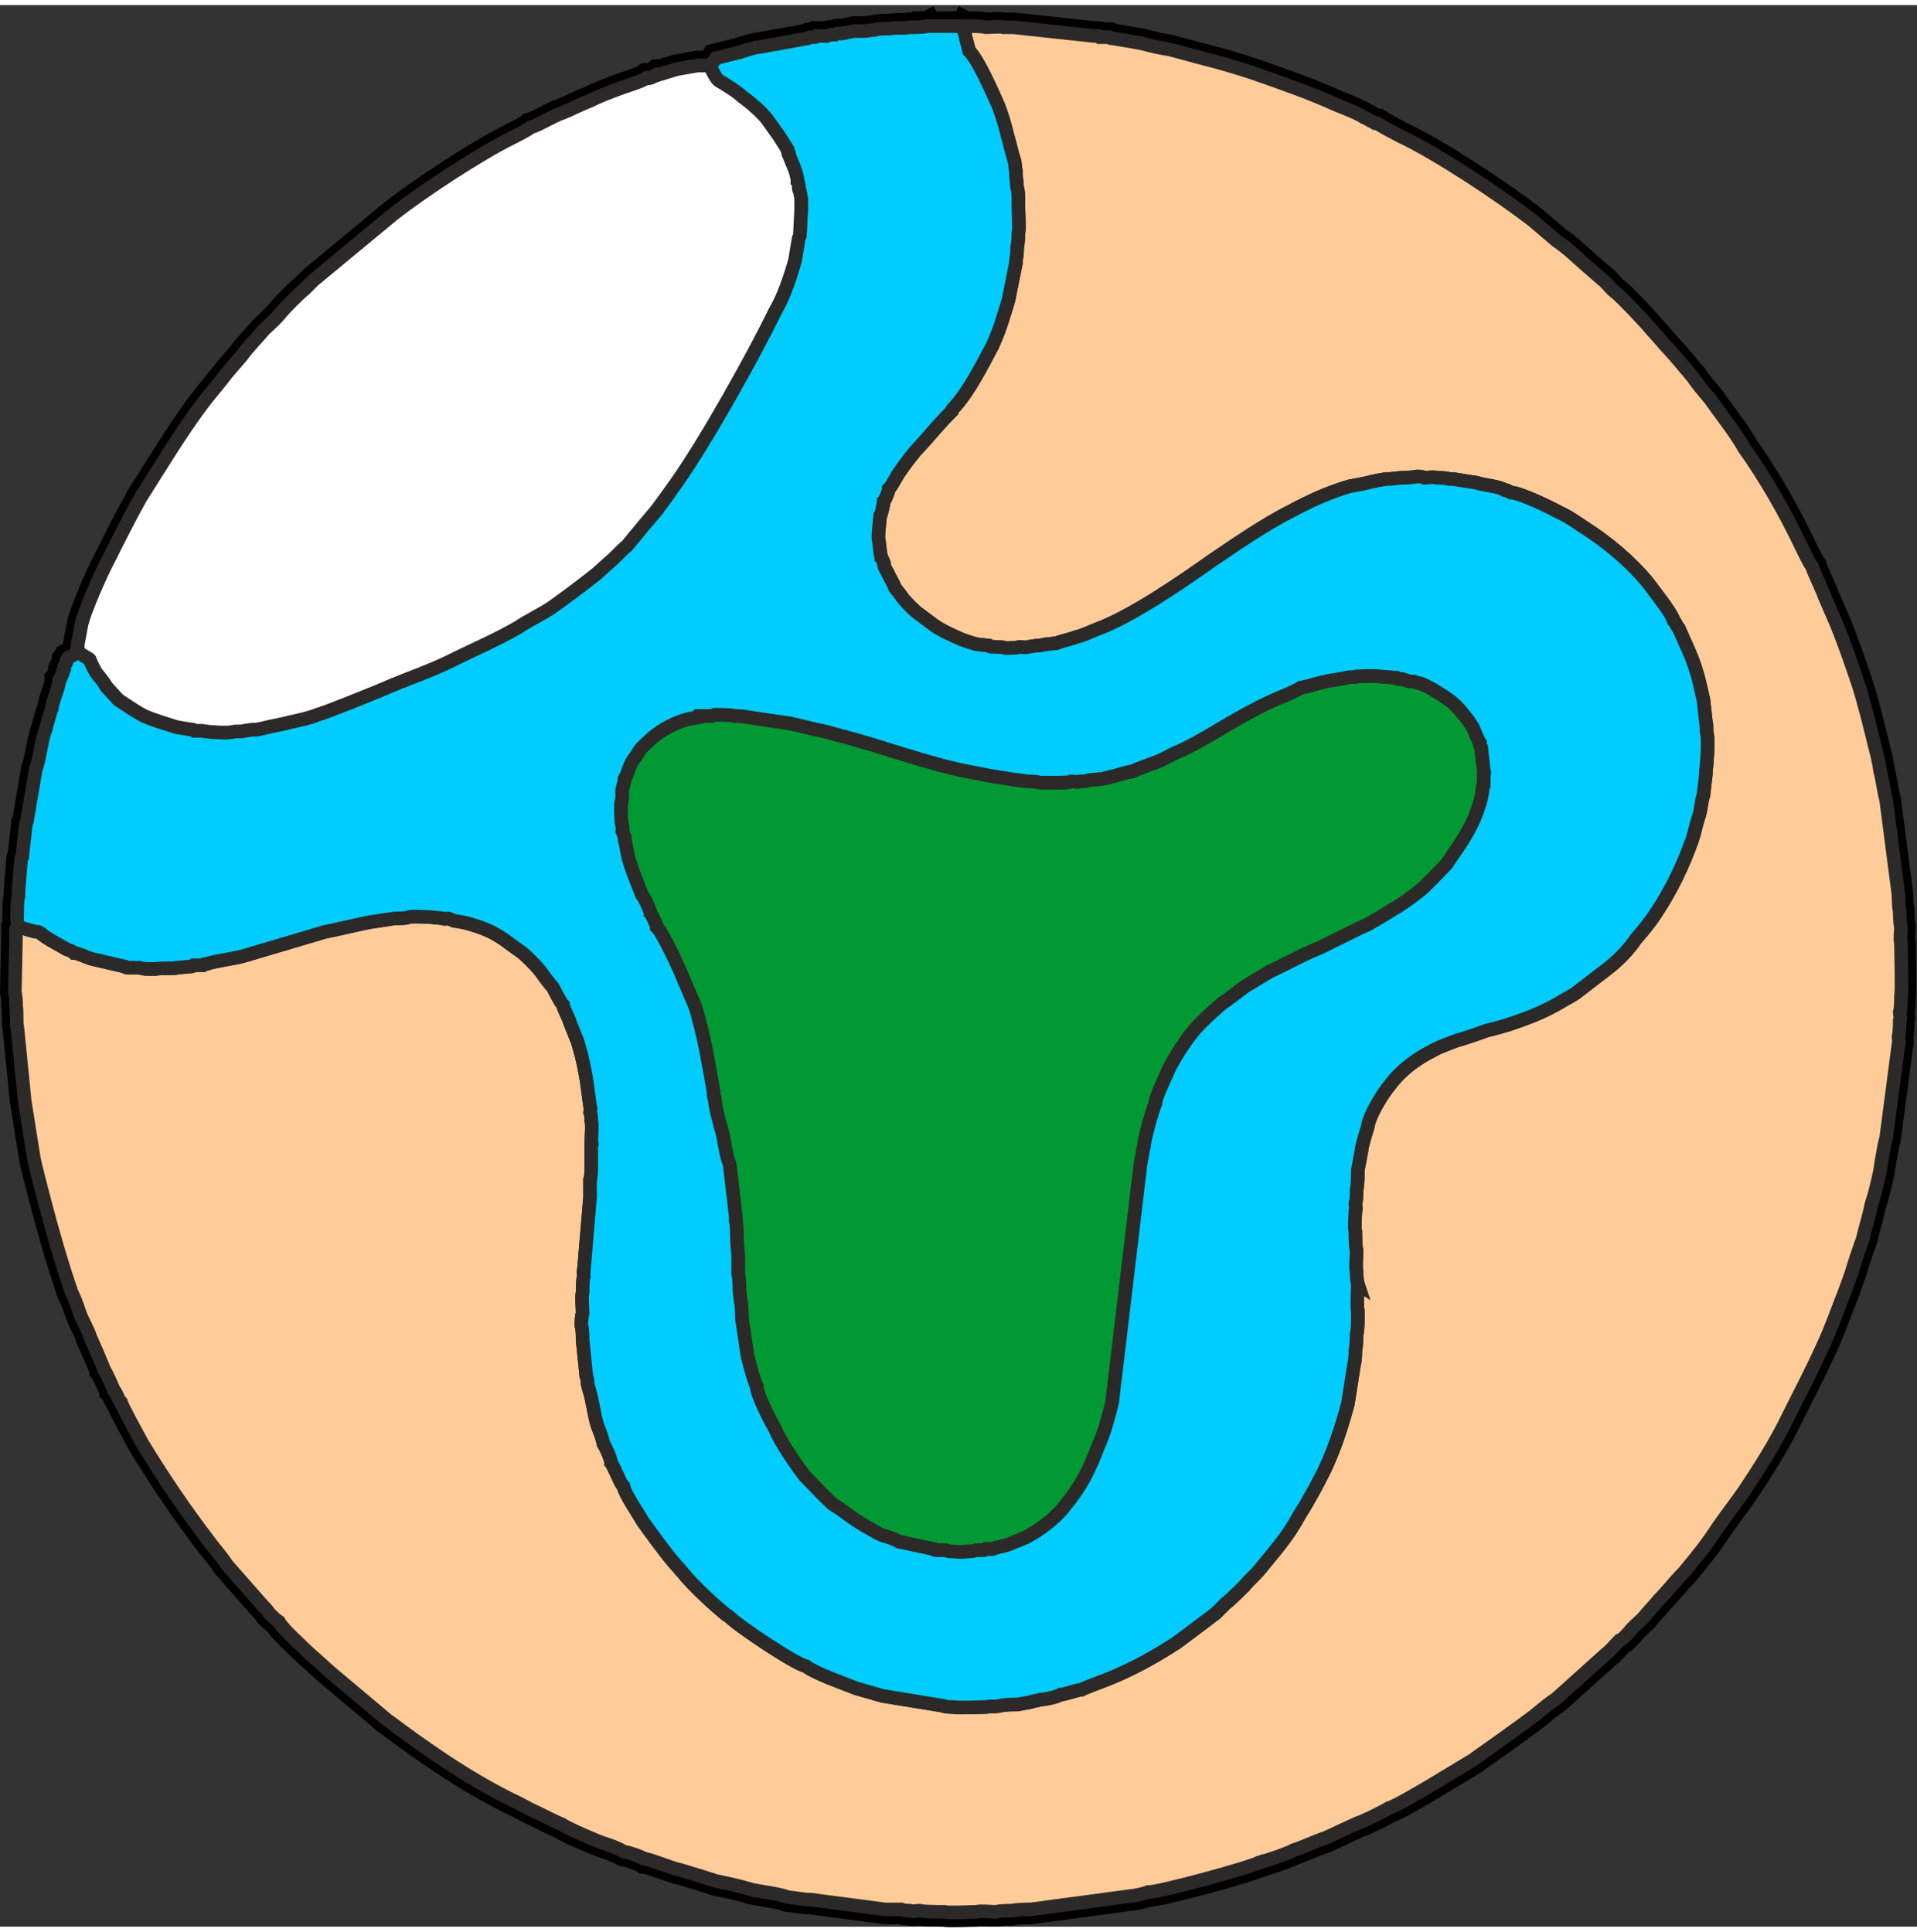 <?xml version="1.0" encoding="UTF-8"?>
<!DOCTYPE svg PUBLIC "-//W3C//DTD SVG 1.1//EN" "http://www.w3.org/Graphics/SVG/1.1/DTD/svg11.dtd">
<!-- Creator: CorelDRAW 2020 (64-Bit) -->
<svg xmlns="http://www.w3.org/2000/svg" xml:space="preserve" width="127px" height="128px" version="1.1" style="shape-rendering:geometricPrecision; text-rendering:geometricPrecision; image-rendering:optimizeQuality; fill-rule:evenodd; clip-rule:evenodd"
viewBox="0 0 1553 1557"
 xmlns:xlink="http://www.w3.org/1999/xlink"
 xmlns:xodm="http://www.corel.com/coreldraw/odm/2003">
 <rect x="0" y="0" width="1553" height="1557" fill="#333333" stroke="none"/>
 <defs>
  <style type="text/css">
   <![CDATA[
    .str1 {stroke:#2B2A29;stroke-width:11;stroke-miterlimit:22.926}
    .str0 {stroke:black;stroke-width:24;stroke-linecap:square;stroke-miterlimit:22.926}
    .fil0 {fill:none}
    .fil2 {fill:#009933}
    .fil4 {fill:#00CCFF}
    .fil3 {fill:#33CC66}
    .fil1 {fill:#FFCC99}
    .fil5 {fill:white}
   ]]>
  </style>
 </defs>
 <g id="planets">
  <g id="_1325843326208">
   <path class="fil0 str0" d="M1099 544c-2,1 -5,0 -8,1l-11 2c-3,0 -18,4 -21,5 -2,0 -3,1 -5,1 -3,2 -12,6 -17,8 -13,5 -38,19 -51,27 -10,6 -24,14 -34,18 -6,3 -11,6 -17,8 -5,2 -14,5 -18,7 -2,0 -9,2 -12,3 -4,1 -8,2 -12,3l-11 1c-2,1 -5,1 -7,1 -2,1 -4,0 -7,0 -2,1 -8,1 -11,1 -2,0 -1,0 -2,0l-12 0c-4,-1 -8,-1 -11,-1 -5,-1 -9,-1 -14,-2l-13 -2c-6,-1 -15,-3 -21,-4 -35,-7 -68,-20 -103,-29 -7,-2 -14,-4 -20,-5 -9,-2 -19,-5 -28,-6l-27 -4c-4,-1 -11,-1 -11,-1 -3,-1 -13,-1 -16,-1 -2,1 -3,1 -5,1 -1,0 -2,0 -3,0l-3 0c0,1 -1,1 -2,1l-2 0c-1,1 -3,1 -4,1 -11,2 -24,9 -32,16 -3,3 -8,7 -10,10 -1,2 -2,3 -3,5 -5,5 -6,13 -9,18 0,1 0,0 0,1l-2 8c0,2 0,4 0,7 -1,4 -1,4 -1,8 0,4 0,10 1,14 1,2 0,2 0,4 1,2 1,3 2,5l0 2c1,4 2,10 3,15 3,10 7,20 11,30 2,2 7,13 7,15 1,1 5,9 5,11 5,5 19,35 22,43 3,7 6,14 9,21 3,9 7,26 9,36l6 33c0,2 0,5 1,6 0,5 4,21 6,27 2,8 3,19 6,26l5 42c0,1 0,2 0,4 1,3 1,14 1,15 0,3 1,13 1,13 0,4 0,15 0,15 1,4 1,11 1,13l1 9c1,4 1,10 1,14l4 27c0,3 6,25 8,28 0,7 11,28 15,35 4,10 17,29 24,38 6,6 17,18 23,23 10,6 16,12 27,18 4,2 8,5 13,7 4,1 10,3 13,5l28 6c1,1 2,1 3,1l7 0c2,1 4,1 6,1 3,0 7,1 10,0 3,0 6,0 9,-1 2,0 3,0 5,0 1,0 2,0 3,-1l5 0c2,-1 12,-3 14,-4 4,-2 11,-4 16,-7 9,-5 21,-14 28,-23 14,-17 20,-29 28,-50 5,-11 8,-23 11,-35l23 -193 2 -11c0,-2 1,-3 1,-5 0,-4 7,-29 9,-33 0,-5 9,-23 11,-28 5,-10 14,-24 21,-32 5,-6 15,-15 22,-21 6,-4 12,-9 19,-14 7,-4 13,-8 20,-12 13,-6 27,-14 40,-19 6,-3 34,-17 39,-19 7,-4 14,-8 20,-12 6,-3 17,-11 23,-16 6,-5 15,-15 21,-21 7,-11 13,-18 19,-30 4,-7 9,-21 10,-29l0 -2c0,-1 0,-2 1,-3l0 -8c1,-2 0,-3 0,-4l-2 -18c-1,-1 -1,-2 -1,-4 -1,-1 -5,-11 -5,-11 -1,-3 -7,-11 -9,-13 -2,-3 -7,-8 -11,-11 -6,-4 -19,-13 -26,-14 -2,-1 -4,-1 -6,-1 -1,0 -5,-2 -7,-2l-1 0c-1,0 -2,0 -3,-1l-13 -1c-7,-1 -13,0 -19,0z"/>
   <path class="fil0 str0" d="M63 524c16,11 5,0 15,17 3,4 6,7 8,11l10 11c8,5 13,9 21,13 9,4 17,6 26,9l12 2c1,0 2,0 3,1l6 0c4,1 20,2 24,1 4,-1 7,0 10,-1l7 -1c2,0 2,0 3,0l5 -1c7,-2 15,-3 22,-5 5,-1 18,-4 22,-6 5,-1 47,-18 54,-21 18,-8 37,-14 55,-23 18,-9 37,-17 54,-27 9,-6 18,-10 27,-16 10,-7 26,-19 36,-27l10 -9c4,-3 11,-11 15,-14 4,-5 10,-12 14,-17l6 -7c6,-7 15,-20 20,-27 24,-34 62,-102 80,-139 7,-12 12,-27 16,-41l3 -18c1,-2 1,-2 1,-3l1 -20c0,-4 0,-6 0,-9l-1 -6c-1,-2 -1,-2 -1,-4 0,-1 0,-3 -1,-4 0,-7 -5,-16 -7,-22 -1,-1 0,0 0,-1 -1,-2 -1,-1 -1,-3l-7 -11 -10 -14c-5,-6 -13,-13 -20,-18 -4,-4 -14,-10 -19,-13 -3,-3 -5,-8 -7,-12m206 -30l1 -2m-767 730l-2 2c0,9 -1,46 -1,51 1,3 1,8 1,11 1,5 0,15 1,17l6 60 7 44c1,7 7,29 9,37 6,23 14,51 22,74 3,6 5,12 7,18 2,5 7,14 8,18 1,2 11,25 11,26 1,1 8,16 8,17 3,3 3,7 6,10 1,4 14,27 17,33 19,31 34,53 56,82 4,5 9,11 13,17l29 33c2,2 4,4 5,6 2,2 5,5 8,7 3,6 19,20 25,26 6,5 12,11 18,16l44 37c32,24 65,47 101,65 7,3 13,7 20,10 4,2 18,9 21,10 4,3 27,13 33,15 6,2 12,4 17,7 5,1 14,4 17,6 4,0 23,8 29,9 10,3 20,6 29,9 10,2 19,4 29,7 9,2 21,3 29,6l15 2c2,0 1,0 3,0l61 8c3,0 13,0 13,0 2,1 5,1 7,1 2,1 6,0 8,0 3,1 16,1 20,1 3,1 21,0 26,0 3,-1 12,0 16,0 3,-1 11,-1 13,-1 4,-1 13,-1 15,-1l82 -11c2,0 11,-2 13,-3 10,0 83,-20 90,-24 2,0 1,0 3,-1 2,0 22,-7 25,-9 9,-3 17,-7 26,-10 9,-4 17,-8 26,-12 4,-1 22,-10 25,-12 8,-2 58,-33 68,-39 17,-12 34,-24 50,-36 6,-5 12,-10 18,-14l40 -36c3,-2 8,-8 11,-11 3,-1 5,-4 8,-7 2,-3 8,-8 11,-11 4,-5 9,-10 13,-15 7,-7 13,-15 20,-22 10,-12 19,-23 28,-37 7,-10 14,-19 21,-29 12,-18 26,-40 35,-59 10,-20 20,-39 29,-59 7,-15 12,-30 18,-45 1,-3 4,-11 5,-14 1,-4 7,-22 9,-27 2,-9 5,-18 7,-28 3,-9 5,-18 7,-27 1,-7 3,-20 5,-27l10 -76c1,-1 0,-4 0,-6 1,-4 1,-11 1,-13 1,-2 0,-5 0,-7 1,-3 1,-9 1,-13 1,-3 0,-37 0,-43 -1,-3 0,-9 0,-13 -1,-3 -1,-12 -1,-13 -1,-3 -1,-12 -1,-13l-10 -77c-2,-7 -3,-17 -5,-24 -1,-8 -3,-15 -5,-23 -4,-16 -8,-33 -13,-48 -5,-15 -11,-32 -17,-47 -3,-7 -7,-16 -10,-23 -2,-6 -9,-20 -10,-24 -3,-4 -8,-15 -10,-19 -13,-27 -28,-53 -45,-77 -8,-14 -18,-26 -27,-39 -5,-6 -11,-13 -15,-19l-11 -13c-5,-6 -10,-11 -15,-17l-8 -9c-5,-6 -23,-25 -28,-29 -3,-2 -6,-6 -9,-9 -5,-4 -9,-8 -14,-12 -8,-7 -16,-15 -25,-21l-20 -17c-26,-20 -77,-54 -107,-68 -4,-2 -15,-8 -18,-10 -2,0 -2,0 -3,-1 -3,-1 -5,-3 -8,-4 -4,-3 -17,-8 -22,-10 -22,-10 -45,-18 -68,-26 -15,-5 -29,-9 -45,-13 -7,-2 -15,-4 -22,-6 -7,-1 -16,-3 -23,-5l-23 -4c-1,0 -3,0 -4,-1l-7 0c-1,-1 0,-1 -2,-1 -1,0 -1,0 -3,0l-65 -7c-2,0 -5,0 -8,0 -3,-1 -10,0 -14,0 -3,-1 -13,-1 -17,-1m-31 0c-2,1 -11,1 -14,1 -5,1 -13,0 -16,1 -4,0 -9,0 -12,1l-8 1c-4,0 -6,0 -9,0l-10 2c-1,0 -1,0 -3,0 -1,0 -2,0 -3,1l-2 0c-2,0 -2,0 -4,1l-2 0c-1,0 -2,0 -3,0l-3 0c-1,1 -1,1 -3,1l-2 0c-1,0 -2,0 -3,1l-39 7c-3,0 -12,3 -15,4l-20 5c-1,2 -3,4 -5,6 -4,0 -6,0 -10,0l-17 3c-3,1 -10,3 -13,4 -1,0 0,0 -2,0 -1,1 0,1 -2,1 -2,1 -1,1 -2,1 -2,1 -1,1 -3,1 -1,1 0,0 -2,0 -4,3 -18,7 -23,9 -8,3 -16,6 -24,10 -8,3 -15,7 -23,10 -6,2 -19,10 -24,11 -2,2 -12,7 -16,9 -26,13 -72,43 -96,62l-64 53c-2,2 -5,5 -7,7 -5,4 -16,15 -20,20 -4,5 -10,10 -13,13 -5,6 -13,14 -18,21l-12 14c-6,8 -14,17 -20,25 -18,24 -34,51 -50,76 -9,16 -18,34 -26,50 -6,11 -20,43 -22,53l-3 16c0,2 0,4 0,6 -2,2 -6,4 -8,5 -1,2 0,1 -1,2 0,2 -1,3 -2,5 0,1 0,1 0,2 -1,2 0,1 -1,2 0,2 0,1 -1,3 0,1 0,0 -1,2 0,2 0,1 -1,2 0,6 -6,18 -6,23 -1,2 -5,16 -5,17 -3,6 -5,25 -8,32l-7 41c0,1 0,1 -1,3l-3 27c-1,1 -1,1 -1,3l-2 24c0,2 0,3 0,5 -1,3 -1,7 -1,10 0,5 -1,10 1,15 5,1 12,4 16,4l2 1c4,4 16,10 21,13 2,1 4,1 6,3 3,0 11,4 15,5l26 6c1,1 2,1 3,1l9 0c3,1 6,1 9,1 2,0 2,0 4,0 5,-1 16,0 17,-1l11 -1c1,0 2,0 3,-1l7 0c1,-1 1,-1 3,-1 9,-3 22,-4 32,-7l64 -19c6,-1 31,-7 37,-8l20 -3c3,0 10,0 11,-1 3,-1 14,0 18,0l10 1c2,1 2,0 4,0l5 2c9,1 22,5 30,9 10,5 15,10 24,16 4,3 12,11 16,16 2,3 8,11 10,13 1,2 6,12 8,14 0,2 5,11 6,15 2,5 4,10 6,15 1,4 3,10 4,15 1,4 2,10 3,15l3 22c1,2 0,3 0,5 1,2 1,5 1,7 1,3 0,14 0,18 1,2 1,0 0,2l0 15c0,4 0,11 -1,13 0,3 0,13 0,14l-5 59c-1,1 0,3 0,5 -1,3 -1,9 -1,13 -1,3 0,13 0,17 -1,3 -1,7 -1,10 1,3 1,8 1,12l3 29c1,2 1,4 1,6l1 4c3,9 4,20 7,30 2,5 4,10 5,15 2,3 6,12 6,15 1,1 5,10 6,12 1,2 2,5 4,7 1,6 12,22 16,29 5,7 18,25 25,33l7 8c8,10 24,25 35,34 1,1 2,1 3,2 8,8 53,38 62,40 8,6 31,14 41,18 7,2 14,4 21,6l49 8c2,1 6,1 8,1 4,1 22,0 27,0 4,-1 8,0 11,-1 5,-1 9,-1 14,-1l11 -2c2,-1 5,-1 8,-2 3,0 13,-2 16,-4 3,0 14,-4 17,-4 6,-3 18,-7 25,-10 19,-8 35,-17 52,-28 7,-5 24,-18 32,-24l8 -8c3,-2 13,-12 15,-14 4,-5 9,-9 13,-14 12,-15 21,-24 32,-44 7,-11 14,-24 20,-36 8,-17 14,-35 19,-54l5 -32c1,-3 1,-8 1,-11 1,-4 1,-12 1,-13 1,-3 1,-10 1,-14 0,-2 0,-3 0,-5 -1,-3 0,-17 0,-22 -1,-3 -1,-7 -1,-10 -1,-3 0,-13 0,-17 -1,-3 -1,-12 -1,-15 -1,-4 0,-13 0,-17 1,-2 0,-4 0,-6 1,-3 1,-8 1,-11 1,-5 1,-11 1,-16l3 -16c0,-3 4,-16 5,-19 1,-9 12,-27 18,-34 9,-12 21,-21 35,-28 5,-3 14,-6 19,-8 4,-1 19,-6 24,-8 8,-2 16,-4 24,-7 12,-4 24,-9 36,-16 3,-2 9,-5 12,-7l26 -20c8,-6 17,-15 23,-24 6,-7 12,-14 17,-22 12,-18 22,-39 29,-59 2,-6 3,-12 5,-18 2,-5 2,-12 4,-18l2 -17c0,-1 0,-2 0,-3 1,-5 2,-25 1,-29 -1,-3 0,-7 -1,-10l-2 -18c-1,-4 -2,-9 -3,-13 -2,-9 -5,-18 -9,-27l-8 -18c-2,-2 -2,-4 -4,-6 -2,-7 -16,-24 -21,-31 -14,-17 -33,-33 -52,-45 -6,-4 -13,-9 -20,-12 -7,-4 -32,-16 -39,-16 -2,-1 -1,-1 -2,-1 -2,-1 -1,-1 -3,-1 -4,-3 -17,-4 -23,-6l-19 -3c-2,0 -1,0 -3,0 -3,-1 -8,-1 -10,-1 -3,-1 -7,0 -10,0 -2,-1 -4,-1 -6,-1 -6,1 -10,1 -13,1l-9 1c-1,0 -1,0 -3,0l-6 1c-2,0 -3,1 -5,1l-4 1c-4,1 -10,2 -15,3 -17,5 -32,12 -47,20 -20,10 -45,27 -64,40 -24,17 -66,46 -94,56 -5,2 -11,5 -16,6 -5,2 -11,3 -16,5 -2,0 -7,1 -9,1l-5 1c-1,0 -1,0 -2,0l-7 1c-2,1 -5,0 -7,0 -3,1 -8,1 -11,1 -3,-1 -9,-1 -11,-1 -1,0 -2,0 -3,-1l-9 -1c-2,0 -10,-3 -13,-4 -9,-4 -16,-7 -23,-12l-12 -9c-3,-2 -10,-9 -13,-13 -2,-3 -4,-5 -6,-8 -1,-3 -4,-8 -5,-10 -1,-3 -4,-6 -4,-10 -1,-2 -1,-3 -2,-4 0,-1 -1,-4 -1,-5l-1 -9c-1,-3 0,-7 0,-10l1 -10c1,-1 3,-11 3,-12 1,-1 4,-8 4,-10 3,-3 6,-10 9,-14 4,-6 8,-11 12,-16l10 -11c6,-7 13,-15 20,-22 0,-1 1,-2 2,-3 12,-13 23,-35 31,-50 6,-13 9,-24 13,-37l6 -30c0,-1 0,0 0,-2 1,-5 1,-8 1,-11 1,-4 1,-9 1,-11 1,-3 0,-18 0,-22 0,-2 0,-3 0,-5 0,-3 0,-7 -1,-10l-1 -11c0,-1 0,-1 0,-2l-1 -8c-2,-6 -4,-15 -6,-22 -2,-8 -4,-15 -7,-23 -5,-11 -16,-37 -24,-45 -1,-5 -4,-14 -4,-18 -2,-1 -3,-1 -5,-2l-25 0"/>
   <path class="fil1 str1" d="M1100 1036c0,5 -1,19 0,22 0,2 0,3 0,5 0,4 0,11 -1,14 0,1 0,9 -1,13 0,3 0,8 -1,11l-5 32c-5,19 -11,37 -19,54 -6,12 -13,25 -20,36 -11,20 -20,29 -32,44 -4,5 -9,9 -13,14 -2,2 -12,12 -15,14l-8 8c-8,6 -25,19 -32,24 -17,11 -33,20 -52,28 -7,3 -19,7 -25,10 -3,0 -14,4 -17,4 -3,2 -13,4 -16,4 -3,1 -6,1 -8,2l-11 2c-5,0 -9,0 -14,1 -3,1 -7,0 -11,1 -5,0 -23,1 -27,0 -2,0 -6,0 -8,-1l-49 -8c-7,-2 -14,-4 -21,-6 -10,-4 -33,-12 -41,-18 -9,-2 -54,-32 -62,-40 -1,-1 -2,-1 -3,-2 -11,-9 -27,-24 -35,-34l-7 -8c-7,-8 -20,-26 -25,-33 -4,-7 -15,-23 -16,-29 -2,-2 -3,-5 -4,-7 -1,-2 -5,-11 -6,-12 0,-3 -4,-12 -6,-15 -1,-5 -3,-10 -5,-15 -3,-10 -4,-21 -7,-30l-1 -4c0,-2 0,-4 -1,-6l-3 -29c0,-4 0,-9 -1,-12 0,-3 0,-7 1,-10 0,-4 -1,-14 0,-17 0,-4 0,-10 1,-13 0,-2 -1,-4 0,-5l5 -59c0,-1 0,-11 0,-14 1,-2 1,-9 1,-13l0 -15c1,-2 1,0 0,-2 0,-4 1,-15 0,-18 0,-2 0,-5 -1,-7 0,-2 1,-3 0,-5l-3 -22c-1,-5 -2,-11 -3,-15 -1,-5 -3,-11 -4,-15 -2,-5 -4,-10 -6,-15 -1,-4 -6,-13 -6,-15 -2,-2 -7,-12 -8,-14 -2,-2 -8,-10 -10,-13 -4,-5 -12,-13 -16,-16 -9,-6 -14,-11 -24,-16 -8,-4 -21,-8 -30,-9l-5 -2c-2,0 -2,1 -4,0l-10 -1c-4,0 -15,-1 -18,0 -1,1 -8,1 -11,1l-20 3c-6,1 -31,7 -37,8l-64 19c-10,3 -23,4 -32,7 -2,0 -2,0 -3,1l-7 0c-1,1 -2,1 -3,1l-11 1c-1,1 -12,0 -17,1 -2,0 -2,0 -4,0 -3,0 -6,0 -9,-1l-9 0c-1,0 -2,0 -3,-1l-26 -6c-4,-1 -12,-5 -15,-5 -2,-2 -4,-2 -6,-3 -5,-3 -17,-9 -21,-13l-2 -1c-4,0 -11,-3 -16,-4l-2 2c0,9 -1,46 -1,51 1,3 1,8 1,11 1,5 0,15 1,17l6 60 7 44c1,7 7,29 9,37 6,23 14,51 22,74 3,6 5,12 7,18 2,5 7,14 8,18 1,2 11,25 11,26 1,1 8,16 8,17 3,3 3,7 6,10 1,4 14,27 17,33 19,31 34,53 56,82 4,5 9,11 13,17l29 33c2,2 4,4 5,6 2,2 5,5 8,7 3,6 19,20 25,26 6,5 12,11 18,16l44 37c32,24 65,47 101,65 7,3 13,7 20,10 4,2 18,9 21,10 4,3 27,13 33,15 6,2 12,4 17,7 5,1 14,4 17,6 4,0 23,8 29,9 10,3 20,6 29,9 10,2 19,4 29,7 9,2 21,3 29,6l15 2c2,0 1,0 3,0l61 8c3,0 13,0 13,0 2,1 5,1 7,1 2,1 6,0 8,0 3,1 16,1 20,1 3,1 21,0 26,0 3,-1 12,0 16,0 3,-1 11,-1 13,-1 4,-1 13,-1 15,-1l82 -11c2,0 11,-2 13,-3 10,0 83,-20 90,-24 2,0 1,0 3,-1 2,0 22,-7 25,-9 9,-3 17,-7 26,-10 9,-4 17,-8 26,-12 4,-1 22,-10 25,-12 8,-2 58,-33 68,-39 17,-12 34,-24 50,-36 6,-5 12,-10 18,-14l40 -36c3,-2 8,-8 11,-11 3,-1 5,-4 8,-7 2,-3 8,-8 11,-11 4,-5 9,-10 13,-15 7,-7 13,-15 20,-22 10,-12 19,-23 28,-37 7,-10 14,-19 21,-29 12,-18 26,-40 35,-59 10,-20 20,-39 29,-59 7,-15 12,-30 18,-45 1,-3 4,-11 5,-14 1,-4 7,-22 9,-27 2,-9 5,-18 7,-28 3,-9 5,-18 7,-27 1,-7 3,-20 5,-27l10 -76c1,-1 0,-4 0,-6 1,-4 1,-11 1,-13 1,-2 0,-5 0,-7 1,-3 1,-9 1,-13 1,-3 0,-37 0,-43 -1,-3 0,-9 0,-13 -1,-3 -1,-12 -1,-13 -1,-3 -1,-12 -1,-13l-10 -77c-2,-7 -3,-17 -5,-24 -1,-8 -3,-15 -5,-23 -4,-16 -8,-33 -13,-48 -5,-15 -11,-32 -17,-47 -3,-7 -7,-16 -10,-23 -2,-6 -9,-20 -10,-24 -3,-4 -8,-15 -10,-19 -13,-27 -28,-53 -45,-77 -8,-14 -18,-26 -27,-39 -5,-6 -11,-13 -15,-19l-11 -13c-5,-6 -10,-11 -15,-17l-8 -9c-5,-6 -23,-25 -28,-29 -3,-2 -6,-6 -9,-9 -5,-4 -9,-8 -14,-12 -8,-7 -16,-15 -25,-21l-20 -17c-26,-20 -77,-54 -107,-68 -4,-2 -15,-8 -18,-10 -2,0 -2,0 -3,-1 -3,-1 -5,-3 -8,-4 -4,-3 -17,-8 -22,-10 -22,-10 -45,-18 -68,-26 -15,-5 -29,-9 -45,-13 -7,-2 -15,-4 -22,-6 -7,-1 -16,-3 -23,-5l-23 -4c-1,0 -3,0 -4,-1l-7 0c-1,-1 0,-1 -2,-1 -1,0 -1,0 -3,0l-65 -7c-2,0 -5,0 -8,0 -3,-1 -10,0 -14,0 -3,-1 -13,-1 -17,-1l-1 2c0,4 3,13 4,18 8,8 19,34 24,45 3,8 5,15 7,23 2,7 4,16 6,22l1 8c0,1 0,1 0,2l1 11c1,3 1,7 1,10 0,2 0,3 0,5 0,4 1,19 0,22 0,2 0,7 -1,11 0,3 0,6 -1,11 0,2 0,1 0,2l-6 30c-4,13 -7,24 -13,37 -8,15 -19,37 -31,50 -1,1 -2,2 -2,3 -7,7 -14,15 -20,22l-10 11c-4,5 -8,10 -12,16 -3,4 -6,11 -9,14 0,2 -3,9 -4,10 0,1 -2,11 -3,12l-1 10c0,3 -1,7 0,10l1 9c0,1 1,4 1,5 1,1 1,2 2,4 0,4 3,7 4,10 1,2 4,7 5,10 2,3 4,5 6,8 3,4 10,11 13,13l12 9c7,5 14,8 23,12 3,1 11,4 13,4l9 1c1,1 2,1 3,1 2,0 8,0 11,1 3,0 8,0 11,-1 2,0 5,1 7,0l7 -1c1,0 1,0 2,0l5 -1c2,0 7,-1 9,-1 5,-2 11,-3 16,-5 5,-1 11,-4 16,-6 28,-10 70,-39 94,-56 19,-13 44,-30 64,-40 15,-8 30,-15 47,-20 5,-1 11,-2 15,-3l4 -1c2,0 3,-1 5,-1l6 -1c2,0 2,0 3,0l9 -1c3,0 7,0 13,-1 2,0 4,0 6,1 3,0 7,-1 10,0 2,0 7,0 10,1 2,0 1,0 3,0l19 3c6,2 19,3 23,6 2,0 1,0 3,1 1,0 0,0 2,1 7,0 32,12 39,16 7,3 14,8 20,12 19,12 38,28 52,45 5,7 19,24 21,31 2,2 2,4 4,6l8 18c4,9 7,18 9,27 1,4 2,9 3,13l2 18c1,3 0,7 1,10 1,4 0,24 -1,29 0,1 0,2 0,3l-2 17c-2,6 -2,13 -4,18 -2,6 -3,12 -5,18 -7,20 -17,41 -29,59 -5,8 -11,15 -17,22 -6,9 -15,18 -23,24l-26 20c-3,2 -9,5 -12,7 -12,7 -24,12 -36,16 -8,3 -16,5 -24,7 -5,2 -20,7 -24,8 -5,2 -14,5 -19,8 -14,7 -26,16 -35,28 -6,7 -17,25 -18,34 -1,3 -5,16 -5,19l-3 16c0,5 0,11 -1,16 0,3 0,8 -1,11 0,2 1,4 0,6 0,4 -1,13 0,17 0,3 0,12 1,15 0,4 -1,14 0,17 0,3 0,7 1,10z"/>
   <path class="fil2 str1" d="M901 1132l23 -193 2 -11c0,-2 1,-3 1,-5 0,-4 7,-29 9,-33 0,-5 9,-23 11,-28 5,-10 14,-24 21,-32 5,-6 15,-15 22,-21 6,-4 12,-9 19,-14 7,-4 13,-8 20,-12 13,-6 27,-14 40,-19 6,-3 34,-17 39,-19 7,-4 14,-8 20,-12 6,-3 17,-11 23,-16 6,-5 15,-15 21,-21 7,-11 13,-18 19,-30 4,-7 9,-21 10,-29l0 -2c0,-1 0,-2 1,-3l0 -8c1,-2 0,-3 0,-4l-2 -18c-1,-1 -1,-2 -1,-4 -1,-1 -5,-11 -5,-11 -1,-3 -7,-11 -9,-13 -2,-3 -7,-8 -11,-11 -6,-4 -19,-13 -26,-14 -2,-1 -4,-1 -6,-1 -1,0 -5,-2 -7,-2l-1 0c-1,0 -2,0 -3,-1l-13 -1c-7,-1 -13,0 -19,0 -2,1 -5,0 -8,1l-11 2c-3,0 -18,4 -21,5 -2,0 -3,1 -5,1 -3,2 -12,6 -17,8 -13,5 -38,19 -51,27 -10,6 -24,14 -34,18 -6,3 -11,6 -17,8 -5,2 -14,5 -18,7 -2,0 -9,2 -12,3 -4,1 -8,2 -12,3l-11 1c-2,1 -5,1 -7,1 -2,1 -4,0 -7,0 -2,1 -8,1 -11,1 -2,0 -1,0 -2,0l-12 0c-4,-1 -8,-1 -11,-1 -5,-1 -9,-1 -14,-2l-13 -2c-6,-1 -15,-3 -21,-4 -35,-7 -68,-20 -103,-29 -7,-2 -14,-4 -20,-5 -9,-2 -19,-5 -28,-6l-27 -4c-4,-1 -11,-1 -11,-1 -3,-1 -13,-1 -16,-1 -2,1 -3,1 -5,1 -1,0 -2,0 -3,0l-3 0c0,1 -1,1 -2,1l-2 0c-1,1 -3,1 -4,1 -11,2 -24,9 -32,16 -3,3 -8,7 -10,10 -1,2 -2,3 -3,5 -5,5 -6,13 -9,18 0,1 0,0 0,1l-2 8c0,2 0,4 0,7 -1,4 -1,4 -1,8 0,4 0,10 1,14 1,2 0,2 0,4 1,2 1,3 2,5l0 2c1,4 2,10 3,15 3,10 7,20 11,30 2,2 7,13 7,15 1,1 5,9 5,11 5,5 19,35 22,43 3,7 6,14 9,21 3,9 7,26 9,36l6 33c0,2 0,5 1,6 0,5 4,21 6,27 2,8 3,19 6,26l5 42c0,1 0,2 0,4 1,3 1,14 1,15 0,3 1,13 1,13 0,4 0,15 0,15 1,4 1,11 1,13l1 9c1,4 1,10 1,14l4 27c0,3 6,25 8,28 0,7 11,28 15,35 4,10 17,29 24,38 6,6 17,18 23,23 10,6 16,12 27,18 4,2 8,5 13,7 4,1 10,3 13,5l28 6c1,1 2,1 3,1l7 0c2,1 4,1 6,1 3,0 7,1 10,0 3,0 6,0 9,-1 2,0 3,0 5,0 1,0 2,0 3,-1l5 0c2,-1 12,-3 14,-4 4,-2 11,-4 16,-7 9,-5 21,-14 28,-23 14,-17 20,-29 28,-50 5,-11 8,-23 11,-35z"/>
   <path class="fil3 str1" d="M493 452c4,-3 11,-11 15,-14 4,-5 10,-12 14,-17l6 -7c6,-7 15,-20 20,-27 24,-34 62,-102 80,-139 7,-12 12,-27 16,-41l3 -18c1,-2 1,-2 1,-3l1 -20c0,-4 0,-6 0,-9l-1 -6c-1,-2 -1,-2 -1,-4 0,-1 0,-3 -1,-4 0,-7 -5,-16 -7,-22 -1,-1 0,0 0,-1 -1,-2 -1,-1 -1,-3l-7 -11 -10 -14c-5,-6 -13,-13 -20,-18 -4,-4 -14,-10 -19,-13 -3,-3 -5,-8 -7,-12 -4,0 -6,0 -10,0l-17 3c-3,1 -10,3 -13,4 -1,0 0,0 -2,0 -1,1 0,1 -2,1 -2,1 -1,1 -2,1 -2,1 -1,1 -3,1 -1,1 0,0 -2,0 -4,3 -18,7 -23,9 -8,3 -16,6 -24,10 -8,3 -15,7 -23,10 -6,2 -19,10 -24,11 -2,2 -12,7 -16,9 -26,13 -72,43 -96,62l-64 53c-2,2 -5,5 -7,7 -5,4 -16,15 -20,20 -4,5 -10,10 -13,13 -5,6 -13,14 -18,21l-12 14c-6,8 -14,17 -20,25 -18,24 -34,51 -50,76 -9,16 -18,34 -26,50 -6,11 -20,43 -22,53l-3 16c0,2 0,4 0,6 16,11 5,0 15,17 3,4 6,7 8,11l10 11c8,5 13,9 21,13 9,4 17,6 26,9l12 2c1,0 2,0 3,1l6 0c4,1 20,2 24,1 4,-1 7,0 10,-1l7 -1c2,0 2,0 3,0l5 -1c7,-2 15,-3 22,-5 5,-1 18,-4 22,-6 5,-1 47,-18 54,-21 18,-8 37,-14 55,-23 18,-9 37,-17 54,-27 9,-6 18,-10 27,-16 10,-7 26,-19 36,-27l10 -9z"/>
   <path class="fil4 str1" d="M982 450c-24,17 -66,46 -94,56 -5,2 -11,5 -16,6 -5,2 -11,3 -16,5 -2,0 -7,1 -9,1l-5 1c-1,0 -1,0 -2,0l-7 1c-2,1 -5,0 -7,0 -3,1 -8,1 -11,1 -3,-1 -9,-1 -11,-1 -1,0 -2,0 -3,-1l-9 -1c-2,0 -10,-3 -13,-4 -9,-4 -16,-7 -23,-12l-12 -9c-3,-2 -10,-9 -13,-13 -2,-3 -4,-5 -6,-8 -1,-3 -4,-8 -5,-10 -1,-3 -4,-6 -4,-10 -1,-2 -1,-3 -2,-4 0,-1 -1,-4 -1,-5l-1 -9c-1,-3 0,-7 0,-10l1 -10c1,-1 3,-11 3,-12 1,-1 4,-8 4,-10 3,-3 6,-10 9,-14 4,-6 8,-11 12,-16l10 -11c6,-7 13,-15 20,-22 0,-1 1,-2 2,-3 12,-13 23,-35 31,-50 6,-13 9,-24 13,-37l6 -30c0,-1 0,0 0,-2 1,-5 1,-8 1,-11 1,-4 1,-9 1,-11 1,-3 0,-18 0,-22 0,-2 0,-3 0,-5 0,-3 0,-7 -1,-10l-1 -11c0,-1 0,-1 0,-2l-1 -8c-2,-6 -4,-15 -6,-22 -2,-8 -4,-15 -7,-23 -5,-11 -16,-37 -24,-45 -1,-5 -4,-14 -4,-18 -2,-1 -3,-1 -5,-2l-25 0c-2,1 -11,1 -14,1 -5,1 -13,0 -16,1 -4,0 -9,0 -12,1l-8 1c-4,0 -6,0 -9,0l-10 2c-1,0 -1,0 -3,0 -1,0 -2,0 -3,1l-2 0c-2,0 -2,0 -4,1l-2 0c-1,0 -2,0 -3,0l-3 0c-1,1 -1,1 -3,1l-2 0c-1,0 -2,0 -3,1l-39 7c-3,0 -12,3 -15,4l-20 5c-1,2 -3,4 -5,6 2,4 4,9 7,12 5,3 15,9 19,13 7,5 15,12 20,18l10 14 7 11c0,2 0,1 1,3 0,1 -1,0 0,1 2,6 7,15 7,22 1,1 1,3 1,4 0,2 0,2 1,4l1 6c0,3 0,5 0,9l-1 20c0,1 0,1 -1,3l-3 18c-4,14 -9,29 -16,41 -18,37 -56,105 -80,139 -5,7 -14,20 -20,27l-6 7c-4,5 -10,12 -14,17 -4,3 -11,11 -15,14l-10 9c-10,8 -26,20 -36,27 -9,6 -18,10 -27,16 -17,10 -36,18 -54,27 -18,9 -37,15 -55,23 -7,3 -49,20 -54,21 -4,2 -17,5 -22,6 -7,2 -15,3 -22,5l-5 1c-1,0 -1,0 -3,0l-7 1c-3,1 -6,0 -10,1 -4,1 -20,0 -24,-1l-6 0c-1,-1 -2,-1 -3,-1l-12 -2c-9,-3 -17,-5 -26,-9 -8,-4 -13,-8 -21,-13l-10 -11c-2,-4 -5,-7 -8,-11 -10,-17 1,-6 -15,-17 -2,2 -6,4 -8,5 -1,2 0,1 -1,2 0,2 -1,3 -2,5 0,1 0,1 0,2 -1,2 0,1 -1,2 0,2 0,1 -1,3 0,1 0,0 -1,2 0,2 0,1 -1,2 0,6 -6,18 -6,23 -1,2 -5,16 -5,17 -3,6 -5,25 -8,32l-7 41c0,1 0,1 -1,3l-3 27c-1,1 -1,1 -1,3l-2 24c0,2 0,3 0,5 -1,3 -1,7 -1,10 0,5 -1,10 1,15 5,1 12,4 16,4l2 1c4,4 16,10 21,13 2,1 4,1 6,3 3,0 11,4 15,5l26 6c1,1 2,1 3,1l9 0c3,1 6,1 9,1 2,0 2,0 4,0 5,-1 16,0 17,-1l11 -1c1,0 2,0 3,-1l7 0c1,-1 1,-1 3,-1 9,-3 22,-4 32,-7l64 -19c6,-1 31,-7 37,-8l20 -3c3,0 10,0 11,-1 3,-1 14,0 18,0l10 1c2,1 2,0 4,0l5 2c9,1 22,5 30,9 10,5 15,10 24,16 4,3 12,11 16,16 2,3 8,11 10,13 1,2 6,12 8,14 0,2 5,11 6,15 2,5 4,10 6,15 1,4 3,10 4,15 1,4 2,10 3,15l3 22c1,2 0,3 0,5 1,2 1,5 1,7 1,3 0,14 0,18 1,2 1,0 0,2l0 15c0,4 0,11 -1,13 0,3 0,13 0,14l-5 59c-1,1 0,3 0,5 -1,3 -1,9 -1,13 -1,3 0,13 0,17 -1,3 -1,7 -1,10 1,3 1,8 1,12l3 29c1,2 1,4 1,6l1 4c3,9 4,20 7,30 2,5 4,10 5,15 2,3 6,12 6,15 1,1 5,10 6,12 1,2 2,5 4,7 1,6 12,22 16,29 5,7 18,25 25,33l7 8c8,10 24,25 35,34 1,1 2,1 3,2 8,8 53,38 62,40 8,6 31,14 41,18 7,2 14,4 21,6l49 8c2,1 6,1 8,1 4,1 22,0 27,0 4,-1 8,0 11,-1 5,-1 9,-1 14,-1l11 -2c2,-1 5,-1 8,-2 3,0 13,-2 16,-4 3,0 14,-4 17,-4 6,-3 18,-7 25,-10 19,-8 35,-17 52,-28 7,-5 24,-18 32,-24l8 -8c3,-2 13,-12 15,-14 4,-5 9,-9 13,-14 12,-15 21,-24 32,-44 7,-11 14,-24 20,-36 8,-17 14,-35 19,-54l5 -32c1,-3 1,-8 1,-11 1,-4 1,-12 1,-13 1,-3 1,-10 1,-14 0,-2 0,-3 0,-5 -1,-3 0,-17 0,-22 -1,-3 -1,-7 -1,-10 -1,-3 0,-13 0,-17 -1,-3 -1,-12 -1,-15 -1,-4 0,-13 0,-17 1,-2 0,-4 0,-6 1,-3 1,-8 1,-11 1,-5 1,-11 1,-16l3 -16c0,-3 4,-16 5,-19 1,-9 12,-27 18,-34 9,-12 21,-21 35,-28 5,-3 14,-6 19,-8 4,-1 19,-6 24,-8 8,-2 16,-4 24,-7 12,-4 24,-9 36,-16 3,-2 9,-5 12,-7l26 -20c8,-6 17,-15 23,-24 6,-7 12,-14 17,-22 12,-18 22,-39 29,-59 2,-6 3,-12 5,-18 2,-5 2,-12 4,-18l2 -17c0,-1 0,-2 0,-3 1,-5 2,-25 1,-29 -1,-3 0,-7 -1,-10l-2 -18c-1,-4 -2,-9 -3,-13 -2,-9 -5,-18 -9,-27l-8 -18c-2,-2 -2,-4 -4,-6 -2,-7 -16,-24 -21,-31 -14,-17 -33,-33 -52,-45 -6,-4 -13,-9 -20,-12 -7,-4 -32,-16 -39,-16 -2,-1 -1,-1 -2,-1 -2,-1 -1,-1 -3,-1 -4,-3 -17,-4 -23,-6l-19 -3c-2,0 -1,0 -3,0 -3,-1 -8,-1 -10,-1 -3,-1 -7,0 -10,0 -2,-1 -4,-1 -6,-1 -6,1 -10,1 -13,1l-9 1c-1,0 -1,0 -3,0l-6 1c-2,0 -3,1 -5,1l-4 1c-4,1 -10,2 -15,3 -17,5 -32,12 -47,20 -20,10 -45,27 -64,40zm203 124c2,2 8,10 9,13 0,0 4,10 5,11 0,2 0,3 1,4l2 18c0,1 1,2 0,4l0 8c-1,1 -1,2 -1,3l0 2c-1,8 -6,22 -10,29 -6,12 -12,19 -19,30 -6,6 -15,16 -21,21 -6,5 -17,13 -23,16 -6,4 -13,8 -20,12 -5,2 -33,16 -39,19 -13,5 -27,13 -40,19 -7,4 -13,8 -20,12 -7,5 -13,10 -19,14 -7,6 -17,15 -22,21 -7,8 -16,22 -21,32 -2,5 -11,23 -11,28 -2,4 -9,29 -9,33 0,2 -1,3 -1,5l-2 11 -23 193c-3,12 -6,24 -11,35 -8,21 -14,33 -28,50 -7,9 -19,18 -28,23 -5,3 -12,5 -16,7 -2,1 -12,3 -14,4l-5 0c-1,1 -2,1 -3,1 -2,0 -3,0 -5,0 -3,1 -6,1 -9,1 -3,1 -7,0 -10,0 -2,0 -4,0 -6,-1l-7 0c-1,0 -2,0 -3,-1l-28 -6c-3,-2 -9,-4 -13,-5 -5,-2 -9,-5 -13,-7 -11,-6 -17,-12 -27,-18 -6,-5 -17,-17 -23,-23 -7,-9 -20,-28 -24,-38 -4,-7 -15,-28 -15,-35 -2,-3 -8,-25 -8,-28l-4 -27c0,-4 0,-10 -1,-14l-1 -9c0,-2 0,-9 -1,-13 0,0 0,-11 0,-15 0,0 -1,-10 -1,-13 0,-1 0,-12 -1,-15 0,-2 0,-3 0,-4l-5 -42c-3,-7 -4,-18 -6,-26 -2,-6 -6,-22 -6,-27 -1,-1 -1,-4 -1,-6l-6 -33c-2,-10 -6,-27 -9,-36 -3,-7 -6,-14 -9,-21 -3,-8 -17,-38 -22,-43 0,-2 -4,-10 -5,-11 0,-2 -5,-13 -7,-15 -4,-10 -8,-20 -11,-30 -1,-5 -2,-11 -3,-15l0 -2c-1,-2 -1,-3 -2,-5 0,-2 1,-2 0,-4 -1,-4 -1,-10 -1,-14 0,-4 0,-4 1,-8 0,-3 0,-5 0,-7l2 -8c0,-1 0,0 0,-1 3,-5 4,-13 9,-18 1,-2 2,-3 3,-5 2,-3 7,-7 10,-10 8,-7 21,-14 32,-16 1,0 3,0 4,-1l2 0c1,0 2,0 2,-1l3 0c1,0 2,0 3,0 2,0 3,0 5,-1 3,0 13,0 16,1 0,0 7,0 11,1l27 4c9,1 19,4 28,6 6,1 13,3 20,5 35,9 68,22 103,29 6,1 15,3 21,4l13 2c5,1 9,1 14,2 3,0 7,0 11,1l12 0c1,0 0,0 2,0 3,0 9,0 11,-1 3,0 5,1 7,0 2,0 5,0 7,-1l11 -1c4,-1 8,-2 12,-3 3,-1 10,-3 12,-3 4,-2 13,-5 18,-7 6,-2 11,-5 17,-8 10,-4 24,-12 34,-18 13,-8 38,-22 51,-27 5,-2 14,-6 17,-8 2,0 3,-1 5,-1 3,-1 18,-5 21,-5l11 -2c3,-1 6,0 8,-1 6,0 12,-1 19,0l13 1c1,1 2,1 3,1l1 0c2,0 6,2 7,2 2,0 4,0 6,1 7,1 20,10 26,14 4,3 9,8 11,11z"/>
   <path class="fil5 str1" d="M528 414c6,-7 15,-20 20,-27 24,-34 62,-102 80,-139 7,-12 12,-27 16,-41l3 -18c1,-2 1,-2 1,-3l1 -20c0,-4 0,-6 0,-9l-1 -6c-1,-2 -1,-2 -1,-4 0,-1 0,-3 -1,-4 0,-7 -5,-16 -7,-22 -1,-1 0,0 0,-1 -1,-2 -1,-1 -1,-3l-7 -11 -10 -14c-5,-6 -13,-13 -20,-18 -4,-4 -14,-10 -19,-13 -3,-3 -5,-8 -7,-12 -4,0 -6,0 -10,0l-17 3c-3,1 -10,3 -13,4 -1,0 0,0 -2,0 -1,1 0,1 -2,1 -2,1 -1,1 -2,1 -2,1 -1,1 -3,1 -1,1 0,0 -2,0 -4,3 -18,7 -23,9 -8,3 -16,6 -24,10 -8,3 -15,7 -23,10 -6,2 -19,10 -24,11 -2,2 -12,7 -16,9 -26,13 -72,43 -96,62l-64 53c-2,2 -5,5 -7,7 -5,4 -16,15 -20,20 -4,5 -10,10 -13,13 -5,6 -13,14 -18,21l-12 14c-6,8 -14,17 -20,25 -18,24 -34,51 -50,76 -9,16 -18,34 -26,50 -6,11 -20,43 -22,53l-3 16c0,2 0,4 0,6 16,11 5,0 15,17 3,4 6,7 8,11l10 11c8,5 13,9 21,13 9,4 17,6 26,9l12 2c1,0 2,0 3,1l6 0c4,1 20,2 24,1 4,-1 7,0 10,-1l7 -1c2,0 2,0 3,0l5 -1c7,-2 15,-3 22,-5 5,-1 18,-4 22,-6 5,-1 47,-18 54,-21 18,-8 37,-14 55,-23 18,-9 37,-17 54,-27 9,-6 18,-10 27,-16 10,-7 26,-19 36,-27l10 -9c4,-3 11,-11 15,-14 4,-5 10,-12 14,-17l6 -7z"/>
  </g>
 </g>
</svg>
